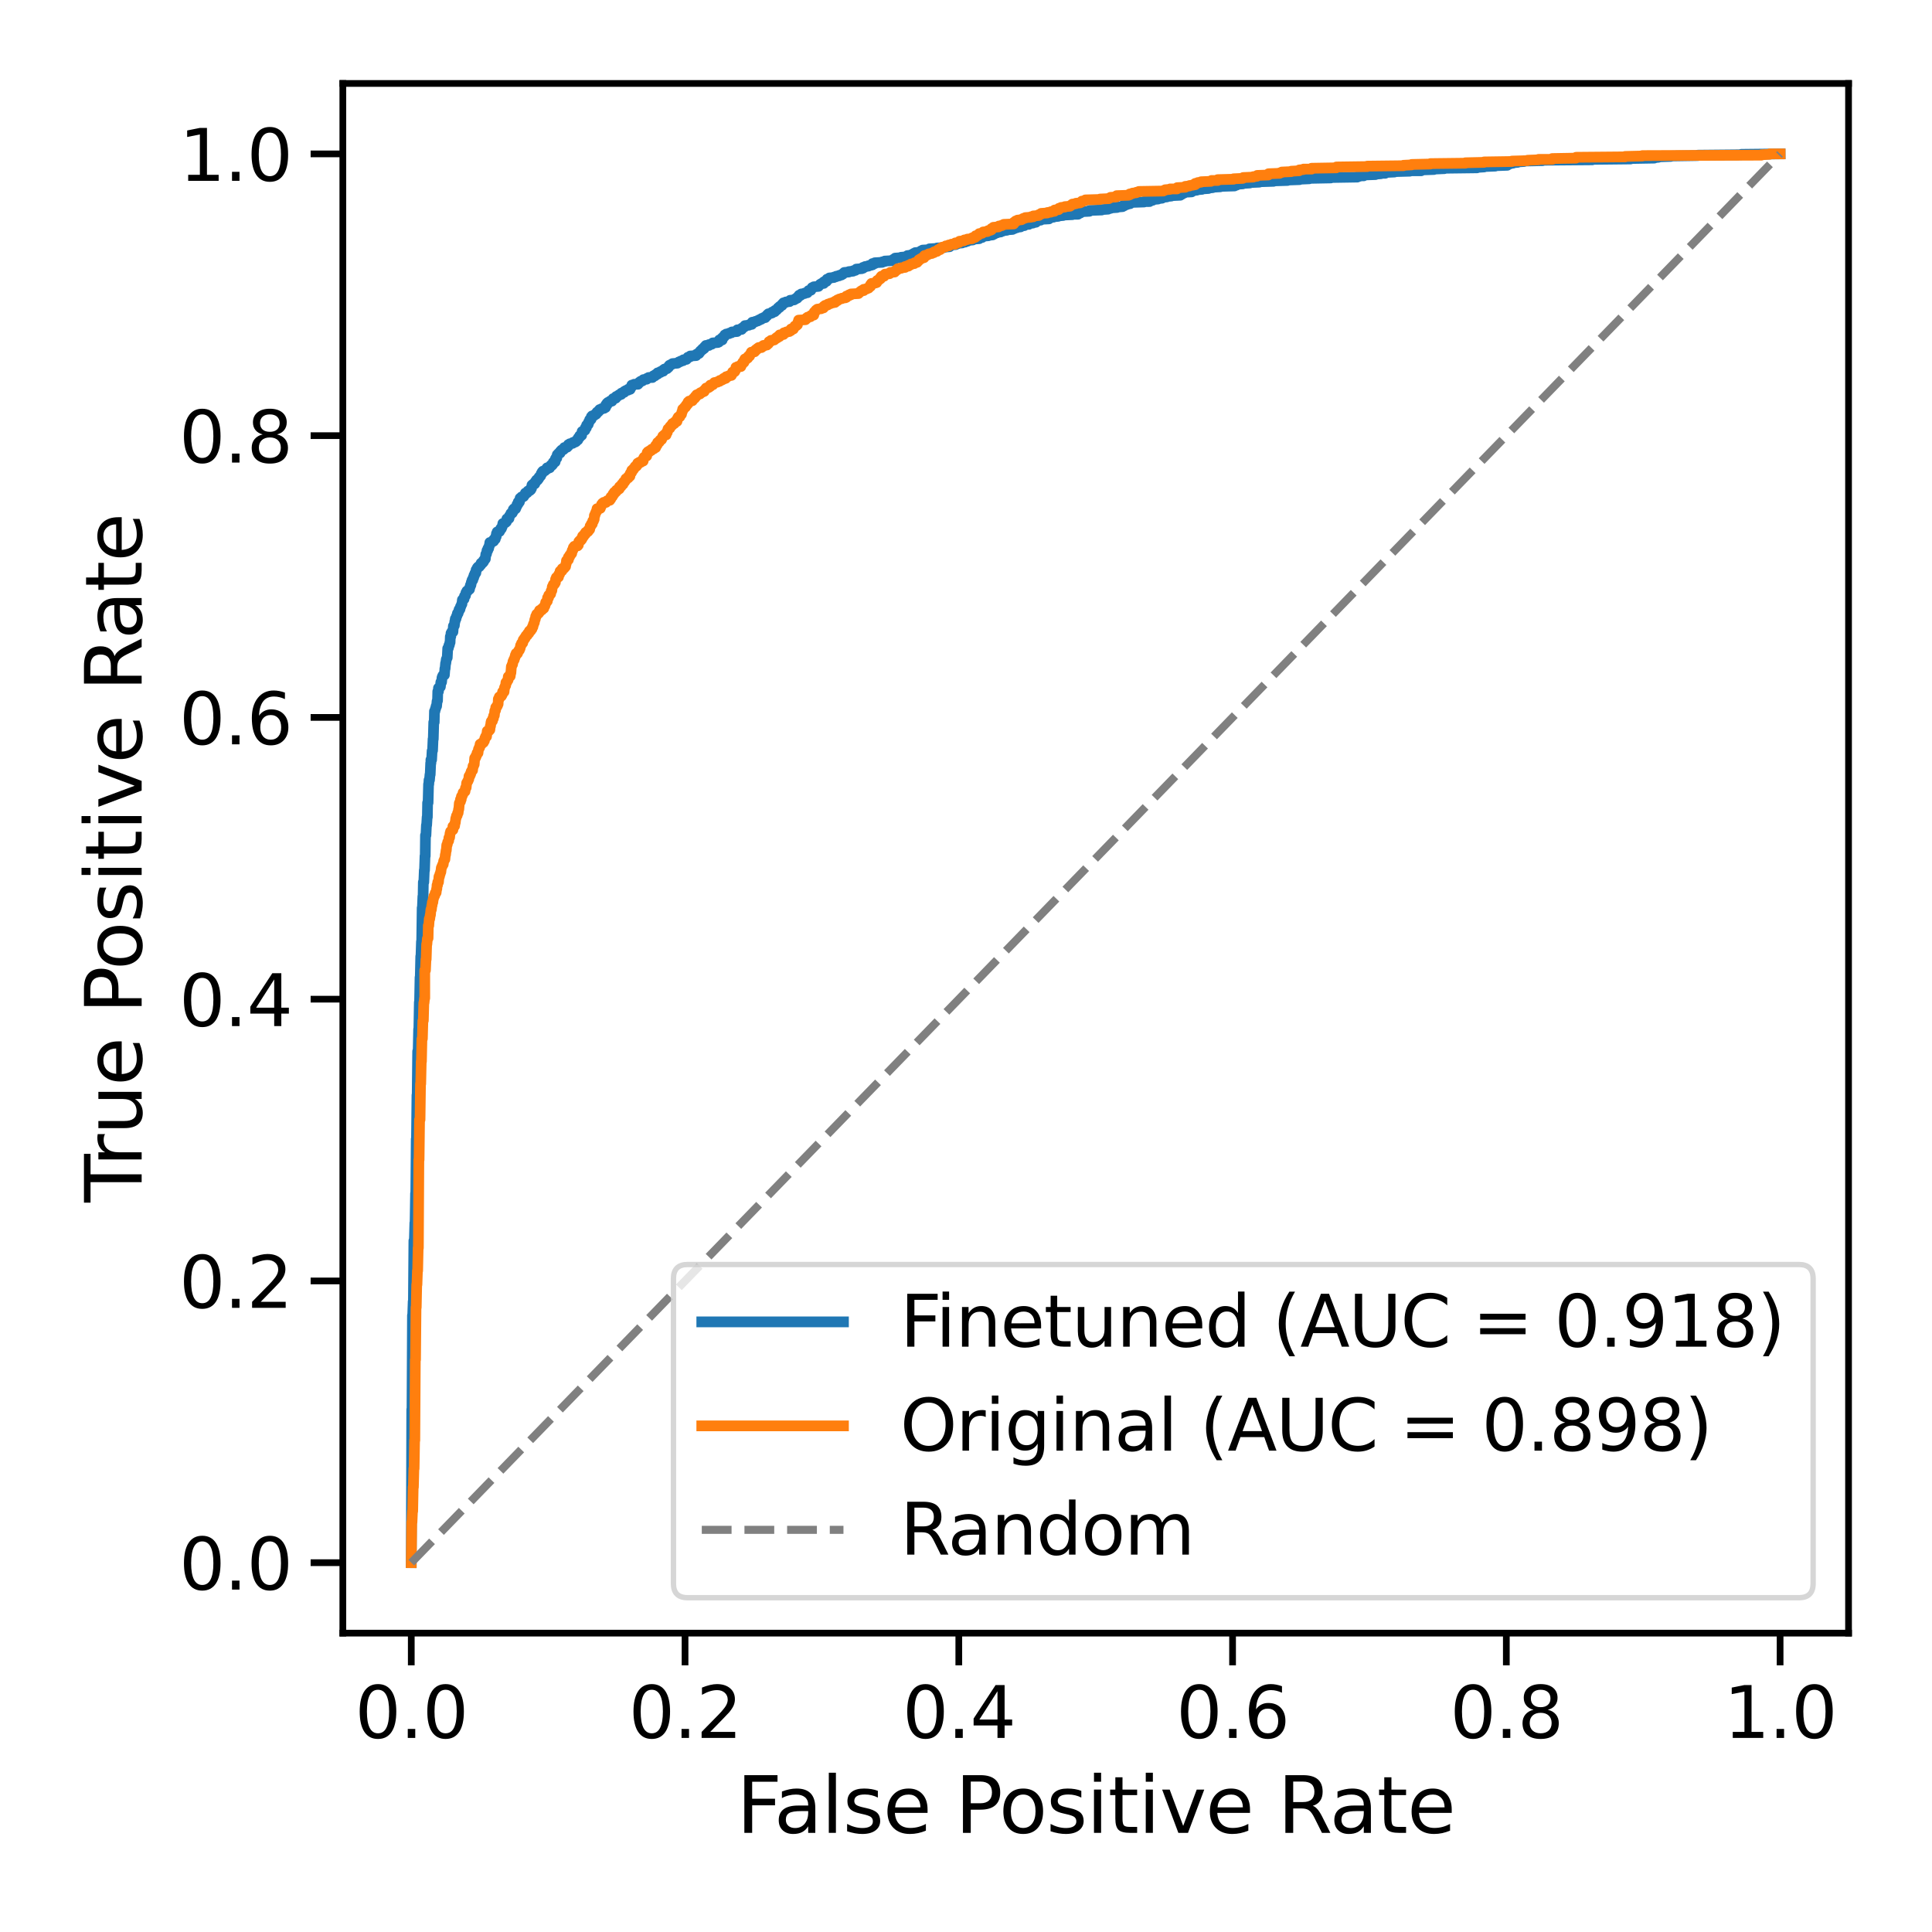 <?xml version="1.0" encoding="utf-8" standalone="no"?>
<!DOCTYPE svg PUBLIC "-//W3C//DTD SVG 1.1//EN"
  "http://www.w3.org/Graphics/SVG/1.1/DTD/svg11.dtd">
<svg xmlns:xlink="http://www.w3.org/1999/xlink" width="360pt" height="360pt" viewBox="0 0 360 360" xmlns="http://www.w3.org/2000/svg" version="1.1">
 <defs>
  <style type="text/css">*{stroke-linejoin: round; stroke-linecap: butt}</style>
 </defs>
 <g id="figure_1">
  <g id="patch_1">
   <path d="M 0 360 
L 360 360 
L 360 0 
L 0 0 
z
" style="fill: #ffffff"/>
  </g>
  <g id="axes_1">
   <g id="patch_2">
    <path d="M 63.882 304.308 
L 344.448 304.308 
L 344.448 15.552 
L 63.882 15.552 
z
" style="fill: #ffffff"/>
   </g>
   <g id="matplotlib.axis_1">
    <g id="xtick_1">
     <g id="line2d_1">
      <defs>
       <path id="md3bff64fdd" d="M 0 0 
L 0 6 
" style="stroke: #000000; stroke-width: 1.25"/>
      </defs>
      <g>
       <use xlink:href="#md3bff64fdd" x="76.635" y="304.308" style="stroke: #000000; stroke-width: 1.25"/>
      </g>
     </g>
     <g id="text_1">
      <!-- 0.0 -->
      <g transform="translate(66.139 323.838) scale(0.132 -0.132)">
       <defs>
        <path id="DejaVuSans-30" d="M 2034 4250 
Q 1547 4250 1301 3770 
Q 1056 3291 1056 2328 
Q 1056 1369 1301 889 
Q 1547 409 2034 409 
Q 2525 409 2770 889 
Q 3016 1369 3016 2328 
Q 3016 3291 2770 3770 
Q 2525 4250 2034 4250 
z
M 2034 4750 
Q 2819 4750 3233 4129 
Q 3647 3509 3647 2328 
Q 3647 1150 3233 529 
Q 2819 -91 2034 -91 
Q 1250 -91 836 529 
Q 422 1150 422 2328 
Q 422 3509 836 4129 
Q 1250 4750 2034 4750 
z
" transform="scale(0.016)"/>
        <path id="DejaVuSans-2e" d="M 684 794 
L 1344 794 
L 1344 0 
L 684 0 
L 684 794 
z
" transform="scale(0.016)"/>
       </defs>
       <use xlink:href="#DejaVuSans-30"/>
       <use xlink:href="#DejaVuSans-2e" x="63.623"/>
       <use xlink:href="#DejaVuSans-30" x="95.41"/>
      </g>
     </g>
    </g>
    <g id="xtick_2">
     <g id="line2d_2">
      <g>
       <use xlink:href="#md3bff64fdd" x="127.647" y="304.308" style="stroke: #000000; stroke-width: 1.25"/>
      </g>
     </g>
     <g id="text_2">
      <!-- 0.2 -->
      <g transform="translate(117.151 323.838) scale(0.132 -0.132)">
       <defs>
        <path id="DejaVuSans-32" d="M 1228 531 
L 3431 531 
L 3431 0 
L 469 0 
L 469 531 
Q 828 903 1448 1529 
Q 2069 2156 2228 2338 
Q 2531 2678 2651 2914 
Q 2772 3150 2772 3378 
Q 2772 3750 2511 3984 
Q 2250 4219 1831 4219 
Q 1534 4219 1204 4116 
Q 875 4013 500 3803 
L 500 4441 
Q 881 4594 1212 4672 
Q 1544 4750 1819 4750 
Q 2544 4750 2975 4387 
Q 3406 4025 3406 3419 
Q 3406 3131 3298 2873 
Q 3191 2616 2906 2266 
Q 2828 2175 2409 1742 
Q 1991 1309 1228 531 
z
" transform="scale(0.016)"/>
       </defs>
       <use xlink:href="#DejaVuSans-30"/>
       <use xlink:href="#DejaVuSans-2e" x="63.623"/>
       <use xlink:href="#DejaVuSans-32" x="95.41"/>
      </g>
     </g>
    </g>
    <g id="xtick_3">
     <g id="line2d_3">
      <g>
       <use xlink:href="#md3bff64fdd" x="178.659" y="304.308" style="stroke: #000000; stroke-width: 1.25"/>
      </g>
     </g>
     <g id="text_3">
      <!-- 0.4 -->
      <g transform="translate(168.163 323.838) scale(0.132 -0.132)">
       <defs>
        <path id="DejaVuSans-34" d="M 2419 4116 
L 825 1625 
L 2419 1625 
L 2419 4116 
z
M 2253 4666 
L 3047 4666 
L 3047 1625 
L 3713 1625 
L 3713 1100 
L 3047 1100 
L 3047 0 
L 2419 0 
L 2419 1100 
L 313 1100 
L 313 1709 
L 2253 4666 
z
" transform="scale(0.016)"/>
       </defs>
       <use xlink:href="#DejaVuSans-30"/>
       <use xlink:href="#DejaVuSans-2e" x="63.623"/>
       <use xlink:href="#DejaVuSans-34" x="95.41"/>
      </g>
     </g>
    </g>
    <g id="xtick_4">
     <g id="line2d_4">
      <g>
       <use xlink:href="#md3bff64fdd" x="229.671" y="304.308" style="stroke: #000000; stroke-width: 1.25"/>
      </g>
     </g>
     <g id="text_4">
      <!-- 0.6 -->
      <g transform="translate(219.175 323.838) scale(0.132 -0.132)">
       <defs>
        <path id="DejaVuSans-36" d="M 2113 2584 
Q 1688 2584 1439 2293 
Q 1191 2003 1191 1497 
Q 1191 994 1439 701 
Q 1688 409 2113 409 
Q 2538 409 2786 701 
Q 3034 994 3034 1497 
Q 3034 2003 2786 2293 
Q 2538 2584 2113 2584 
z
M 3366 4563 
L 3366 3988 
Q 3128 4100 2886 4159 
Q 2644 4219 2406 4219 
Q 1781 4219 1451 3797 
Q 1122 3375 1075 2522 
Q 1259 2794 1537 2939 
Q 1816 3084 2150 3084 
Q 2853 3084 3261 2657 
Q 3669 2231 3669 1497 
Q 3669 778 3244 343 
Q 2819 -91 2113 -91 
Q 1303 -91 875 529 
Q 447 1150 447 2328 
Q 447 3434 972 4092 
Q 1497 4750 2381 4750 
Q 2619 4750 2861 4703 
Q 3103 4656 3366 4563 
z
" transform="scale(0.016)"/>
       </defs>
       <use xlink:href="#DejaVuSans-30"/>
       <use xlink:href="#DejaVuSans-2e" x="63.623"/>
       <use xlink:href="#DejaVuSans-36" x="95.41"/>
      </g>
     </g>
    </g>
    <g id="xtick_5">
     <g id="line2d_5">
      <g>
       <use xlink:href="#md3bff64fdd" x="280.683" y="304.308" style="stroke: #000000; stroke-width: 1.25"/>
      </g>
     </g>
     <g id="text_5">
      <!-- 0.8 -->
      <g transform="translate(270.187 323.838) scale(0.132 -0.132)">
       <defs>
        <path id="DejaVuSans-38" d="M 2034 2216 
Q 1584 2216 1326 1975 
Q 1069 1734 1069 1313 
Q 1069 891 1326 650 
Q 1584 409 2034 409 
Q 2484 409 2743 651 
Q 3003 894 3003 1313 
Q 3003 1734 2745 1975 
Q 2488 2216 2034 2216 
z
M 1403 2484 
Q 997 2584 770 2862 
Q 544 3141 544 3541 
Q 544 4100 942 4425 
Q 1341 4750 2034 4750 
Q 2731 4750 3128 4425 
Q 3525 4100 3525 3541 
Q 3525 3141 3298 2862 
Q 3072 2584 2669 2484 
Q 3125 2378 3379 2068 
Q 3634 1759 3634 1313 
Q 3634 634 3220 271 
Q 2806 -91 2034 -91 
Q 1263 -91 848 271 
Q 434 634 434 1313 
Q 434 1759 690 2068 
Q 947 2378 1403 2484 
z
M 1172 3481 
Q 1172 3119 1398 2916 
Q 1625 2713 2034 2713 
Q 2441 2713 2670 2916 
Q 2900 3119 2900 3481 
Q 2900 3844 2670 4047 
Q 2441 4250 2034 4250 
Q 1625 4250 1398 4047 
Q 1172 3844 1172 3481 
z
" transform="scale(0.016)"/>
       </defs>
       <use xlink:href="#DejaVuSans-30"/>
       <use xlink:href="#DejaVuSans-2e" x="63.623"/>
       <use xlink:href="#DejaVuSans-38" x="95.41"/>
      </g>
     </g>
    </g>
    <g id="xtick_6">
     <g id="line2d_6">
      <g>
       <use xlink:href="#md3bff64fdd" x="331.695" y="304.308" style="stroke: #000000; stroke-width: 1.25"/>
      </g>
     </g>
     <g id="text_6">
      <!-- 1.0 -->
      <g transform="translate(321.199 323.838) scale(0.132 -0.132)">
       <defs>
        <path id="DejaVuSans-31" d="M 794 531 
L 1825 531 
L 1825 4091 
L 703 3866 
L 703 4441 
L 1819 4666 
L 2450 4666 
L 2450 531 
L 3481 531 
L 3481 0 
L 794 0 
L 794 531 
z
" transform="scale(0.016)"/>
       </defs>
       <use xlink:href="#DejaVuSans-31"/>
       <use xlink:href="#DejaVuSans-2e" x="63.623"/>
       <use xlink:href="#DejaVuSans-30" x="95.41"/>
      </g>
     </g>
    </g>
    <g id="text_7">
     <!-- False Positive Rate -->
     <g transform="translate(137.253 341.525) scale(0.144 -0.144)">
      <defs>
       <path id="DejaVuSans-46" d="M 628 4666 
L 3309 4666 
L 3309 4134 
L 1259 4134 
L 1259 2759 
L 3109 2759 
L 3109 2228 
L 1259 2228 
L 1259 0 
L 628 0 
L 628 4666 
z
" transform="scale(0.016)"/>
       <path id="DejaVuSans-61" d="M 2194 1759 
Q 1497 1759 1228 1600 
Q 959 1441 959 1056 
Q 959 750 1161 570 
Q 1363 391 1709 391 
Q 2188 391 2477 730 
Q 2766 1069 2766 1631 
L 2766 1759 
L 2194 1759 
z
M 3341 1997 
L 3341 0 
L 2766 0 
L 2766 531 
Q 2569 213 2275 61 
Q 1981 -91 1556 -91 
Q 1019 -91 701 211 
Q 384 513 384 1019 
Q 384 1609 779 1909 
Q 1175 2209 1959 2209 
L 2766 2209 
L 2766 2266 
Q 2766 2663 2505 2880 
Q 2244 3097 1772 3097 
Q 1472 3097 1187 3025 
Q 903 2953 641 2809 
L 641 3341 
Q 956 3463 1253 3523 
Q 1550 3584 1831 3584 
Q 2591 3584 2966 3190 
Q 3341 2797 3341 1997 
z
" transform="scale(0.016)"/>
       <path id="DejaVuSans-6c" d="M 603 4863 
L 1178 4863 
L 1178 0 
L 603 0 
L 603 4863 
z
" transform="scale(0.016)"/>
       <path id="DejaVuSans-73" d="M 2834 3397 
L 2834 2853 
Q 2591 2978 2328 3040 
Q 2066 3103 1784 3103 
Q 1356 3103 1142 2972 
Q 928 2841 928 2578 
Q 928 2378 1081 2264 
Q 1234 2150 1697 2047 
L 1894 2003 
Q 2506 1872 2764 1633 
Q 3022 1394 3022 966 
Q 3022 478 2636 193 
Q 2250 -91 1575 -91 
Q 1294 -91 989 -36 
Q 684 19 347 128 
L 347 722 
Q 666 556 975 473 
Q 1284 391 1588 391 
Q 1994 391 2212 530 
Q 2431 669 2431 922 
Q 2431 1156 2273 1281 
Q 2116 1406 1581 1522 
L 1381 1569 
Q 847 1681 609 1914 
Q 372 2147 372 2553 
Q 372 3047 722 3315 
Q 1072 3584 1716 3584 
Q 2034 3584 2315 3537 
Q 2597 3491 2834 3397 
z
" transform="scale(0.016)"/>
       <path id="DejaVuSans-65" d="M 3597 1894 
L 3597 1613 
L 953 1613 
Q 991 1019 1311 708 
Q 1631 397 2203 397 
Q 2534 397 2845 478 
Q 3156 559 3463 722 
L 3463 178 
Q 3153 47 2828 -22 
Q 2503 -91 2169 -91 
Q 1331 -91 842 396 
Q 353 884 353 1716 
Q 353 2575 817 3079 
Q 1281 3584 2069 3584 
Q 2775 3584 3186 3129 
Q 3597 2675 3597 1894 
z
M 3022 2063 
Q 3016 2534 2758 2815 
Q 2500 3097 2075 3097 
Q 1594 3097 1305 2825 
Q 1016 2553 972 2059 
L 3022 2063 
z
" transform="scale(0.016)"/>
       <path id="DejaVuSans-20" transform="scale(0.016)"/>
       <path id="DejaVuSans-50" d="M 1259 4147 
L 1259 2394 
L 2053 2394 
Q 2494 2394 2734 2622 
Q 2975 2850 2975 3272 
Q 2975 3691 2734 3919 
Q 2494 4147 2053 4147 
L 1259 4147 
z
M 628 4666 
L 2053 4666 
Q 2838 4666 3239 4311 
Q 3641 3956 3641 3272 
Q 3641 2581 3239 2228 
Q 2838 1875 2053 1875 
L 1259 1875 
L 1259 0 
L 628 0 
L 628 4666 
z
" transform="scale(0.016)"/>
       <path id="DejaVuSans-6f" d="M 1959 3097 
Q 1497 3097 1228 2736 
Q 959 2375 959 1747 
Q 959 1119 1226 758 
Q 1494 397 1959 397 
Q 2419 397 2687 759 
Q 2956 1122 2956 1747 
Q 2956 2369 2687 2733 
Q 2419 3097 1959 3097 
z
M 1959 3584 
Q 2709 3584 3137 3096 
Q 3566 2609 3566 1747 
Q 3566 888 3137 398 
Q 2709 -91 1959 -91 
Q 1206 -91 779 398 
Q 353 888 353 1747 
Q 353 2609 779 3096 
Q 1206 3584 1959 3584 
z
" transform="scale(0.016)"/>
       <path id="DejaVuSans-69" d="M 603 3500 
L 1178 3500 
L 1178 0 
L 603 0 
L 603 3500 
z
M 603 4863 
L 1178 4863 
L 1178 4134 
L 603 4134 
L 603 4863 
z
" transform="scale(0.016)"/>
       <path id="DejaVuSans-74" d="M 1172 4494 
L 1172 3500 
L 2356 3500 
L 2356 3053 
L 1172 3053 
L 1172 1153 
Q 1172 725 1289 603 
Q 1406 481 1766 481 
L 2356 481 
L 2356 0 
L 1766 0 
Q 1100 0 847 248 
Q 594 497 594 1153 
L 594 3053 
L 172 3053 
L 172 3500 
L 594 3500 
L 594 4494 
L 1172 4494 
z
" transform="scale(0.016)"/>
       <path id="DejaVuSans-76" d="M 191 3500 
L 800 3500 
L 1894 563 
L 2988 3500 
L 3597 3500 
L 2284 0 
L 1503 0 
L 191 3500 
z
" transform="scale(0.016)"/>
       <path id="DejaVuSans-52" d="M 2841 2188 
Q 3044 2119 3236 1894 
Q 3428 1669 3622 1275 
L 4263 0 
L 3584 0 
L 2988 1197 
Q 2756 1666 2539 1819 
Q 2322 1972 1947 1972 
L 1259 1972 
L 1259 0 
L 628 0 
L 628 4666 
L 2053 4666 
Q 2853 4666 3247 4331 
Q 3641 3997 3641 3322 
Q 3641 2881 3436 2590 
Q 3231 2300 2841 2188 
z
M 1259 4147 
L 1259 2491 
L 2053 2491 
Q 2509 2491 2742 2702 
Q 2975 2913 2975 3322 
Q 2975 3731 2742 3939 
Q 2509 4147 2053 4147 
L 1259 4147 
z
" transform="scale(0.016)"/>
      </defs>
      <use xlink:href="#DejaVuSans-46"/>
      <use xlink:href="#DejaVuSans-61" x="48.395"/>
      <use xlink:href="#DejaVuSans-6c" x="109.674"/>
      <use xlink:href="#DejaVuSans-73" x="137.457"/>
      <use xlink:href="#DejaVuSans-65" x="189.557"/>
      <use xlink:href="#DejaVuSans-20" x="251.08"/>
      <use xlink:href="#DejaVuSans-50" x="282.867"/>
      <use xlink:href="#DejaVuSans-6f" x="339.545"/>
      <use xlink:href="#DejaVuSans-73" x="400.727"/>
      <use xlink:href="#DejaVuSans-69" x="452.826"/>
      <use xlink:href="#DejaVuSans-74" x="480.609"/>
      <use xlink:href="#DejaVuSans-69" x="519.818"/>
      <use xlink:href="#DejaVuSans-76" x="547.602"/>
      <use xlink:href="#DejaVuSans-65" x="606.781"/>
      <use xlink:href="#DejaVuSans-20" x="668.305"/>
      <use xlink:href="#DejaVuSans-52" x="700.092"/>
      <use xlink:href="#DejaVuSans-61" x="767.324"/>
      <use xlink:href="#DejaVuSans-74" x="828.604"/>
      <use xlink:href="#DejaVuSans-65" x="867.812"/>
     </g>
    </g>
   </g>
   <g id="matplotlib.axis_2">
    <g id="ytick_1">
     <g id="line2d_7">
      <defs>
       <path id="md98956993f" d="M 0 0 
L -6 0 
" style="stroke: #000000; stroke-width: 1.25"/>
      </defs>
      <g>
       <use xlink:href="#md98956993f" x="63.882" y="291.183" style="stroke: #000000; stroke-width: 1.25"/>
      </g>
     </g>
     <g id="text_8">
      <!-- 0.0 -->
      <g transform="translate(33.39 296.198) scale(0.132 -0.132)">
       <use xlink:href="#DejaVuSans-30"/>
       <use xlink:href="#DejaVuSans-2e" x="63.623"/>
       <use xlink:href="#DejaVuSans-30" x="95.41"/>
      </g>
     </g>
    </g>
    <g id="ytick_2">
     <g id="line2d_8">
      <g>
       <use xlink:href="#md98956993f" x="63.882" y="238.682" style="stroke: #000000; stroke-width: 1.25"/>
      </g>
     </g>
     <g id="text_9">
      <!-- 0.2 -->
      <g transform="translate(33.39 243.697) scale(0.132 -0.132)">
       <use xlink:href="#DejaVuSans-30"/>
       <use xlink:href="#DejaVuSans-2e" x="63.623"/>
       <use xlink:href="#DejaVuSans-32" x="95.41"/>
      </g>
     </g>
    </g>
    <g id="ytick_3">
     <g id="line2d_9">
      <g>
       <use xlink:href="#md98956993f" x="63.882" y="186.181" style="stroke: #000000; stroke-width: 1.25"/>
      </g>
     </g>
     <g id="text_10">
      <!-- 0.4 -->
      <g transform="translate(33.39 191.196) scale(0.132 -0.132)">
       <use xlink:href="#DejaVuSans-30"/>
       <use xlink:href="#DejaVuSans-2e" x="63.623"/>
       <use xlink:href="#DejaVuSans-34" x="95.41"/>
      </g>
     </g>
    </g>
    <g id="ytick_4">
     <g id="line2d_10">
      <g>
       <use xlink:href="#md98956993f" x="63.882" y="133.679" style="stroke: #000000; stroke-width: 1.25"/>
      </g>
     </g>
     <g id="text_11">
      <!-- 0.6 -->
      <g transform="translate(33.39 138.694) scale(0.132 -0.132)">
       <use xlink:href="#DejaVuSans-30"/>
       <use xlink:href="#DejaVuSans-2e" x="63.623"/>
       <use xlink:href="#DejaVuSans-36" x="95.41"/>
      </g>
     </g>
    </g>
    <g id="ytick_5">
     <g id="line2d_11">
      <g>
       <use xlink:href="#md98956993f" x="63.882" y="81.178" style="stroke: #000000; stroke-width: 1.25"/>
      </g>
     </g>
     <g id="text_12">
      <!-- 0.8 -->
      <g transform="translate(33.39 86.193) scale(0.132 -0.132)">
       <use xlink:href="#DejaVuSans-30"/>
       <use xlink:href="#DejaVuSans-2e" x="63.623"/>
       <use xlink:href="#DejaVuSans-38" x="95.41"/>
      </g>
     </g>
    </g>
    <g id="ytick_6">
     <g id="line2d_12">
      <g>
       <use xlink:href="#md98956993f" x="63.882" y="28.677" style="stroke: #000000; stroke-width: 1.25"/>
      </g>
     </g>
     <g id="text_13">
      <!-- 1.0 -->
      <g transform="translate(33.39 33.692) scale(0.132 -0.132)">
       <use xlink:href="#DejaVuSans-31"/>
       <use xlink:href="#DejaVuSans-2e" x="63.623"/>
       <use xlink:href="#DejaVuSans-30" x="95.41"/>
      </g>
     </g>
    </g>
    <g id="text_14">
     <!-- True Positive Rate -->
     <g transform="translate(26.395 224.053) rotate(-90) scale(0.144 -0.144)">
      <defs>
       <path id="DejaVuSans-54" d="M -19 4666 
L 3928 4666 
L 3928 4134 
L 2272 4134 
L 2272 0 
L 1638 0 
L 1638 4134 
L -19 4134 
L -19 4666 
z
" transform="scale(0.016)"/>
       <path id="DejaVuSans-72" d="M 2631 2963 
Q 2534 3019 2420 3045 
Q 2306 3072 2169 3072 
Q 1681 3072 1420 2755 
Q 1159 2438 1159 1844 
L 1159 0 
L 581 0 
L 581 3500 
L 1159 3500 
L 1159 2956 
Q 1341 3275 1631 3429 
Q 1922 3584 2338 3584 
Q 2397 3584 2469 3576 
Q 2541 3569 2628 3553 
L 2631 2963 
z
" transform="scale(0.016)"/>
       <path id="DejaVuSans-75" d="M 544 1381 
L 544 3500 
L 1119 3500 
L 1119 1403 
Q 1119 906 1312 657 
Q 1506 409 1894 409 
Q 2359 409 2629 706 
Q 2900 1003 2900 1516 
L 2900 3500 
L 3475 3500 
L 3475 0 
L 2900 0 
L 2900 538 
Q 2691 219 2414 64 
Q 2138 -91 1772 -91 
Q 1169 -91 856 284 
Q 544 659 544 1381 
z
M 1991 3584 
L 1991 3584 
z
" transform="scale(0.016)"/>
      </defs>
      <use xlink:href="#DejaVuSans-54"/>
      <use xlink:href="#DejaVuSans-72" x="46.334"/>
      <use xlink:href="#DejaVuSans-75" x="87.447"/>
      <use xlink:href="#DejaVuSans-65" x="150.826"/>
      <use xlink:href="#DejaVuSans-20" x="212.35"/>
      <use xlink:href="#DejaVuSans-50" x="244.137"/>
      <use xlink:href="#DejaVuSans-6f" x="300.814"/>
      <use xlink:href="#DejaVuSans-73" x="361.996"/>
      <use xlink:href="#DejaVuSans-69" x="414.096"/>
      <use xlink:href="#DejaVuSans-74" x="441.879"/>
      <use xlink:href="#DejaVuSans-69" x="481.088"/>
      <use xlink:href="#DejaVuSans-76" x="508.871"/>
      <use xlink:href="#DejaVuSans-65" x="568.051"/>
      <use xlink:href="#DejaVuSans-20" x="629.574"/>
      <use xlink:href="#DejaVuSans-52" x="661.361"/>
      <use xlink:href="#DejaVuSans-61" x="728.594"/>
      <use xlink:href="#DejaVuSans-74" x="789.873"/>
      <use xlink:href="#DejaVuSans-65" x="829.082"/>
     </g>
    </g>
   </g>
   <g id="line2d_13">
    <path d="M 76.635 291.183 
L 76.723 262.644 
L 76.767 262.644 
L 76.855 245.113 
L 76.9 245.113 
L 76.988 242.518 
L 77.032 242.518 
L 77.12 231.197 
L 77.208 231.119 
L 77.296 227.895 
L 77.34 227.895 
L 77.429 222.392 
L 77.473 222.392 
L 77.561 212.25 
L 77.605 212.25 
L 77.693 204.074 
L 77.737 204.074 
L 77.825 195.898 
L 77.914 195.898 
L 78.002 191.81 
L 78.046 191.81 
L 78.134 186.778 
L 78.178 186.778 
L 78.266 182.14 
L 78.31 182.14 
L 78.399 178.209 
L 78.443 178.209 
L 78.531 175.457 
L 78.575 175.457 
L 78.663 169.168 
L 78.707 169.168 
L 78.795 167.045 
L 78.839 167.045 
L 78.884 164.372 
L 78.972 164.372 
L 79.06 162.171 
L 79.104 162.171 
L 79.192 159.498 
L 79.236 159.498 
L 79.28 155.645 
L 79.369 155.645 
L 79.457 153.758 
L 79.501 153.758 
L 79.589 152.265 
L 79.633 152.265 
L 79.677 149.592 
L 79.765 149.592 
L 79.854 146.133 
L 79.898 146.133 
L 79.942 145.346 
L 80.03 145.346 
L 80.118 144.324 
L 80.162 144.324 
L 80.25 142.202 
L 80.294 142.202 
L 80.294 141.573 
L 80.427 141.573 
L 80.515 139.922 
L 80.603 139.843 
L 80.691 137.72 
L 80.735 137.72 
L 80.824 134.576 
L 80.912 134.576 
L 80.956 132.532 
L 81.044 132.532 
L 81.132 132.06 
L 81.176 132.06 
L 81.264 131.588 
L 81.353 131.588 
L 81.441 130.645 
L 81.529 130.566 
L 81.573 128.837 
L 81.705 128.837 
L 81.705 128.208 
L 81.926 128.129 
L 81.97 127.972 
L 82.058 127.972 
L 82.146 127.107 
L 82.279 127.107 
L 82.367 126.242 
L 82.411 126.242 
L 82.455 126.006 
L 82.543 126.006 
L 82.543 125.849 
L 82.808 125.77 
L 82.896 124.591 
L 82.94 124.591 
L 83.028 123.569 
L 83.072 123.569 
L 83.16 122.862 
L 83.204 122.862 
L 83.293 122.547 
L 83.337 122.547 
L 83.425 120.818 
L 83.557 120.739 
L 83.645 120.267 
L 83.733 120.189 
L 83.822 119.717 
L 83.866 119.717 
L 83.91 118.616 
L 83.998 118.616 
L 84.042 117.987 
L 84.13 117.987 
L 84.174 117.751 
L 84.395 117.751 
L 84.483 116.651 
L 84.659 116.572 
L 84.748 115.786 
L 84.792 115.786 
L 84.836 115.314 
L 84.968 115.314 
L 85.056 114.843 
L 85.144 114.764 
L 85.233 114.292 
L 85.365 114.292 
L 85.453 113.899 
L 85.541 113.821 
L 85.541 113.585 
L 85.718 113.506 
L 85.806 113.034 
L 85.894 112.956 
L 85.982 112.641 
L 86.07 112.563 
L 86.158 111.776 
L 86.291 111.698 
L 86.291 111.619 
L 86.467 111.619 
L 86.555 111.069 
L 86.732 110.99 
L 86.82 110.44 
L 86.952 110.361 
L 86.996 110.126 
L 87.217 110.047 
L 87.261 109.89 
L 87.481 109.811 
L 87.569 109.339 
L 87.613 109.339 
L 87.657 109.025 
L 87.746 109.025 
L 87.834 108.475 
L 87.878 108.475 
L 87.966 108.081 
L 88.098 108.081 
L 88.187 107.61 
L 88.275 107.61 
L 88.319 107.217 
L 88.451 107.138 
L 88.495 106.824 
L 88.672 106.745 
L 88.716 106.195 
L 88.848 106.116 
L 88.936 105.802 
L 89.068 105.723 
L 89.068 105.644 
L 89.333 105.566 
L 89.421 105.33 
L 89.597 105.251 
L 89.642 104.937 
L 89.95 104.858 
L 89.994 104.701 
L 90.082 104.701 
L 90.082 104.465 
L 90.215 104.465 
L 90.303 104.151 
L 90.435 104.151 
L 90.523 103.286 
L 90.656 103.207 
L 90.744 102.578 
L 90.876 102.578 
L 90.92 102.185 
L 91.052 102.185 
L 91.141 101.713 
L 91.185 101.713 
L 91.273 101.084 
L 91.714 101.006 
L 91.714 100.927 
L 91.978 100.849 
L 92.022 100.534 
L 92.287 100.455 
L 92.375 99.984 
L 92.463 99.984 
L 92.507 99.433 
L 92.64 99.355 
L 92.64 99.119 
L 93.081 99.04 
L 93.169 98.805 
L 93.257 98.726 
L 93.301 98.49 
L 93.433 98.49 
L 93.521 98.176 
L 93.566 98.176 
L 93.654 97.782 
L 93.698 97.782 
L 93.698 97.547 
L 94.006 97.468 
L 94.006 97.389 
L 94.183 97.389 
L 94.183 97.232 
L 94.359 97.232 
L 94.447 96.682 
L 94.844 96.603 
L 94.932 96.132 
L 95.02 96.053 
L 95.109 95.896 
L 95.197 95.817 
L 95.197 95.66 
L 95.461 95.581 
L 95.55 95.345 
L 95.638 95.267 
L 95.638 94.952 
L 95.77 94.952 
L 95.77 94.795 
L 96.079 94.795 
L 96.167 94.481 
L 96.255 94.402 
L 96.343 94.009 
L 96.52 93.93 
L 96.564 93.537 
L 96.784 93.537 
L 96.872 93.144 
L 96.916 93.144 
L 96.916 92.83 
L 97.181 92.751 
L 97.181 92.594 
L 97.578 92.515 
L 97.666 92.279 
L 97.798 92.201 
L 97.886 91.886 
L 98.239 91.808 
L 98.283 91.65 
L 98.371 91.65 
L 98.371 91.493 
L 98.724 91.414 
L 98.812 91.257 
L 98.9 91.257 
L 98.9 91.179 
L 98.9 91.021 
L 99.033 91.021 
L 99.121 90.392 
L 99.297 90.314 
L 99.297 90.235 
L 99.65 90.157 
L 99.738 89.763 
L 99.87 89.763 
L 99.959 89.449 
L 100.179 89.449 
L 100.223 89.213 
L 100.355 89.213 
L 100.444 88.899 
L 100.62 88.82 
L 100.708 88.663 
L 100.752 88.663 
L 100.84 88.27 
L 101.017 88.191 
L 101.017 87.955 
L 101.149 87.955 
L 101.149 87.798 
L 101.546 87.719 
L 101.634 87.562 
L 101.766 87.484 
L 101.766 87.405 
L 101.943 87.405 
L 101.943 87.169 
L 102.428 87.169 
L 102.516 86.855 
L 102.648 86.776 
L 102.648 86.697 
L 102.868 86.697 
L 102.868 86.54 
L 103.001 86.54 
L 103.089 86.147 
L 103.442 86.068 
L 103.486 85.518 
L 103.574 85.518 
L 103.574 85.361 
L 103.75 85.361 
L 103.838 84.732 
L 103.971 84.732 
L 104.059 84.496 
L 104.368 84.417 
L 104.412 84.103 
L 104.544 84.024 
L 104.632 83.867 
L 104.985 83.788 
L 104.985 83.71 
L 105.161 83.631 
L 105.161 83.395 
L 105.69 83.317 
L 105.778 83.16 
L 105.911 83.081 
L 105.911 82.845 
L 106.175 82.766 
L 106.175 82.688 
L 106.263 82.688 
L 106.704 82.609 
L 106.748 82.452 
L 107.189 82.373 
L 107.189 82.295 
L 107.322 82.295 
L 107.41 82.059 
L 107.674 81.98 
L 107.762 81.587 
L 107.983 81.509 
L 108.027 81.194 
L 108.38 81.115 
L 108.468 80.408 
L 108.732 80.329 
L 108.732 80.251 
L 108.997 80.172 
L 109.085 79.7 
L 109.262 79.7 
L 109.306 79.229 
L 109.482 79.15 
L 109.482 79.071 
L 109.614 79.071 
L 109.658 78.678 
L 109.791 78.6 
L 109.879 78.207 
L 110.143 78.128 
L 110.187 77.656 
L 110.32 77.656 
L 110.32 77.499 
L 110.408 77.499 
L 110.716 77.42 
L 110.805 77.263 
L 111.069 77.185 
L 111.069 77.027 
L 111.201 77.027 
L 111.246 76.791 
L 111.51 76.713 
L 111.598 76.477 
L 111.731 76.477 
L 111.731 76.32 
L 112.083 76.241 
L 112.083 76.163 
L 112.568 76.084 
L 112.568 76.005 
L 112.833 75.927 
L 112.877 75.455 
L 112.921 75.455 
L 113.097 75.455 
L 113.097 75.141 
L 113.274 75.141 
L 113.274 74.983 
L 113.626 74.905 
L 113.671 74.747 
L 114.023 74.747 
L 114.111 74.512 
L 114.2 74.433 
L 114.244 74.276 
L 114.729 74.197 
L 114.817 73.883 
L 115.125 73.804 
L 115.125 73.725 
L 115.214 73.725 
L 115.346 73.647 
L 115.346 73.568 
L 115.743 73.49 
L 115.787 73.254 
L 116.14 73.175 
L 116.14 73.096 
L 116.316 73.096 
L 116.316 72.939 
L 116.58 72.861 
L 116.58 72.782 
L 117.021 72.703 
L 117.021 72.546 
L 117.418 72.546 
L 117.462 72.232 
L 117.639 72.153 
L 117.727 71.76 
L 118.168 71.681 
L 118.168 71.603 
L 118.873 71.603 
L 118.873 71.445 
L 119.094 71.367 
L 119.138 71.21 
L 119.358 71.131 
L 119.358 71.052 
L 119.711 70.974 
L 119.711 70.895 
L 119.887 70.817 
L 119.887 70.738 
L 120.504 70.659 
L 120.549 70.502 
L 120.857 70.423 
L 120.857 70.345 
L 121.563 70.345 
L 121.563 70.188 
L 121.739 70.188 
L 121.739 70.03 
L 122.048 70.03 
L 122.136 69.794 
L 122.533 69.716 
L 122.533 69.48 
L 123.062 69.401 
L 123.062 69.244 
L 123.591 69.166 
L 123.591 68.93 
L 123.811 68.851 
L 123.811 68.772 
L 124.296 68.694 
L 124.384 68.537 
L 124.561 68.458 
L 124.605 68.222 
L 124.737 68.144 
L 124.737 68.065 
L 125.046 67.986 
L 125.046 67.908 
L 125.31 67.829 
L 125.31 67.75 
L 126.236 67.672 
L 126.236 67.593 
L 126.501 67.515 
L 126.501 67.436 
L 126.853 67.357 
L 126.853 67.279 
L 127.294 67.2 
L 127.338 67.043 
L 127.912 66.964 
L 127.956 66.807 
L 128.132 66.728 
L 128.176 66.571 
L 128.573 66.493 
L 128.617 66.335 
L 129.719 66.257 
L 129.763 66.021 
L 130.028 65.942 
L 130.028 65.864 
L 130.248 65.864 
L 130.248 65.706 
L 130.425 65.628 
L 130.513 65.392 
L 130.689 65.313 
L 130.777 65.156 
L 130.91 65.156 
L 130.91 64.999 
L 131.218 64.92 
L 131.306 64.606 
L 131.439 64.527 
L 131.527 64.37 
L 132.1 64.37 
L 132.1 64.213 
L 132.629 64.134 
L 132.629 64.055 
L 132.806 63.977 
L 132.806 63.898 
L 133.775 63.82 
L 133.775 63.741 
L 133.952 63.741 
L 134.04 63.348 
L 134.569 63.348 
L 134.569 62.955 
L 134.745 62.876 
L 134.745 62.797 
L 134.966 62.719 
L 135.054 62.404 
L 135.319 62.326 
L 135.319 62.247 
L 135.848 62.169 
L 135.848 62.09 
L 136.289 62.011 
L 136.377 61.854 
L 137.347 61.775 
L 137.391 61.461 
L 138.184 61.382 
L 138.229 61.147 
L 138.493 61.068 
L 138.581 60.911 
L 138.714 60.911 
L 138.802 60.675 
L 139.551 60.596 
L 139.551 60.518 
L 140.08 60.439 
L 140.169 60.046 
L 140.742 59.967 
L 140.742 59.889 
L 141.183 59.81 
L 141.183 59.731 
L 141.491 59.653 
L 141.491 59.574 
L 141.844 59.496 
L 141.932 59.338 
L 142.285 59.26 
L 142.285 59.181 
L 142.593 59.181 
L 142.593 59.024 
L 142.77 58.945 
L 142.77 58.867 
L 142.902 58.867 
L 142.99 58.631 
L 143.167 58.552 
L 143.167 58.473 
L 143.652 58.395 
L 143.652 58.316 
L 143.872 58.316 
L 143.872 58.159 
L 144.357 58.08 
L 144.401 57.845 
L 144.71 57.766 
L 144.798 57.609 
L 144.93 57.53 
L 144.974 57.373 
L 145.239 57.294 
L 145.239 57.137 
L 145.459 57.058 
L 145.459 56.98 
L 145.724 56.901 
L 145.768 56.665 
L 145.9 56.665 
L 145.988 56.429 
L 146.429 56.351 
L 146.429 56.272 
L 147.135 56.194 
L 147.223 55.958 
L 147.972 55.879 
L 147.972 55.8 
L 148.237 55.722 
L 148.237 55.643 
L 148.546 55.565 
L 148.634 55.329 
L 148.854 55.25 
L 148.898 55.014 
L 149.207 55.014 
L 149.295 54.778 
L 149.912 54.7 
L 149.912 54.621 
L 150.441 54.543 
L 150.486 54.385 
L 150.574 54.385 
L 150.662 54.15 
L 151.103 54.071 
L 151.191 53.835 
L 151.235 53.835 
L 151.323 53.599 
L 151.632 53.521 
L 151.632 53.442 
L 152.514 53.363 
L 152.602 53.206 
L 152.734 53.127 
L 152.822 52.97 
L 153.087 52.892 
L 153.087 52.813 
L 153.484 52.813 
L 153.528 52.499 
L 154.013 52.42 
L 154.101 52.027 
L 154.498 51.948 
L 154.542 51.791 
L 155.38 51.712 
L 155.38 51.634 
L 155.82 51.555 
L 155.82 51.476 
L 156.35 51.398 
L 156.35 51.319 
L 156.79 51.241 
L 156.79 51.162 
L 157.055 51.083 
L 157.143 50.926 
L 157.319 50.848 
L 157.319 50.769 
L 158.157 50.69 
L 158.157 50.612 
L 158.951 50.533 
L 158.951 50.454 
L 159.392 50.376 
L 159.392 50.297 
L 159.568 50.219 
L 159.568 50.14 
L 160.582 50.061 
L 160.582 49.983 
L 160.803 49.983 
L 160.803 49.826 
L 161.199 49.747 
L 161.199 49.668 
L 161.817 49.59 
L 161.817 49.511 
L 162.302 49.432 
L 162.302 49.354 
L 162.566 49.354 
L 162.566 49.118 
L 163.007 49.118 
L 163.007 48.961 
L 164.374 48.882 
L 164.374 48.803 
L 164.859 48.725 
L 164.859 48.646 
L 166.226 48.568 
L 166.226 48.489 
L 166.446 48.489 
L 166.446 48.332 
L 166.755 48.253 
L 166.799 48.096 
L 167.901 48.017 
L 167.901 47.939 
L 168.827 47.86 
L 168.827 47.781 
L 169.091 47.703 
L 169.091 47.624 
L 169.797 47.546 
L 169.797 47.467 
L 170.15 47.388 
L 170.238 47.231 
L 170.546 47.152 
L 170.546 47.074 
L 171.384 46.995 
L 171.384 46.917 
L 171.605 46.838 
L 171.605 46.759 
L 171.913 46.681 
L 171.913 46.602 
L 173.148 46.524 
L 173.192 46.366 
L 174.603 46.288 
L 174.603 46.209 
L 175.925 46.13 
L 175.925 46.052 
L 176.939 45.973 
L 176.939 45.816 
L 177.16 45.737 
L 177.16 45.659 
L 178.086 45.58 
L 178.086 45.502 
L 178.439 45.423 
L 178.439 45.344 
L 179.276 45.266 
L 179.276 45.187 
L 179.849 45.108 
L 179.849 45.03 
L 180.29 44.951 
L 180.379 44.794 
L 181.26 44.715 
L 181.348 44.558 
L 182.451 44.479 
L 182.495 44.322 
L 183.024 44.244 
L 183.024 44.165 
L 183.244 44.086 
L 183.244 44.008 
L 184.17 43.929 
L 184.17 43.851 
L 184.258 43.851 
L 184.964 43.772 
L 184.964 43.693 
L 185.272 43.615 
L 185.317 43.457 
L 185.802 43.379 
L 185.802 43.3 
L 186.463 43.222 
L 186.463 43.143 
L 186.86 43.064 
L 186.86 42.986 
L 187.609 42.907 
L 187.609 42.829 
L 188.667 42.75 
L 188.667 42.671 
L 189.02 42.593 
L 189.02 42.514 
L 189.461 42.435 
L 189.461 42.357 
L 190.166 42.278 
L 190.255 42.121 
L 190.872 42.042 
L 190.872 41.964 
L 191.092 41.885 
L 191.092 41.806 
L 191.71 41.806 
L 191.71 41.649 
L 192.459 41.571 
L 192.459 41.492 
L 193.032 41.413 
L 193.12 41.256 
L 193.297 41.178 
L 193.297 41.099 
L 193.914 41.02 
L 193.958 40.863 
L 195.457 40.784 
L 195.545 40.549 
L 196.295 40.47 
L 196.295 40.391 
L 197.177 40.313 
L 197.177 40.234 
L 198.103 40.155 
L 198.103 40.077 
L 199.822 39.998 
L 199.822 39.92 
L 200.88 39.92 
L 200.88 39.762 
L 201.321 39.684 
L 201.409 39.448 
L 202.997 39.369 
L 203.041 39.212 
L 205.289 39.133 
L 205.289 39.055 
L 206.48 38.976 
L 206.48 38.898 
L 206.965 38.819 
L 206.965 38.74 
L 208.155 38.662 
L 208.155 38.583 
L 209.169 38.505 
L 209.213 38.347 
L 209.478 38.347 
L 209.478 38.19 
L 210.007 38.111 
L 210.007 38.033 
L 210.58 37.954 
L 210.58 37.876 
L 210.756 37.797 
L 210.756 37.718 
L 213.181 37.64 
L 213.181 37.561 
L 214.195 37.561 
L 214.195 37.404 
L 214.769 37.325 
L 214.857 37.168 
L 215.783 37.089 
L 215.783 37.011 
L 216.532 36.932 
L 216.576 36.775 
L 217.414 36.696 
L 217.414 36.618 
L 218.252 36.539 
L 218.252 36.46 
L 219.927 36.382 
L 219.927 36.303 
L 220.192 36.225 
L 220.192 35.989 
L 220.633 35.989 
L 220.633 35.832 
L 222.043 35.753 
L 222.043 35.674 
L 222.308 35.596 
L 222.308 35.517 
L 223.013 35.438 
L 223.013 35.36 
L 223.983 35.281 
L 223.983 35.203 
L 225.174 35.124 
L 225.174 35.045 
L 225.967 34.967 
L 225.967 34.888 
L 227.378 34.809 
L 227.378 34.731 
L 230.024 34.652 
L 230.024 34.574 
L 230.421 34.495 
L 230.509 34.338 
L 231.567 34.259 
L 231.567 34.181 
L 232.89 34.102 
L 232.89 34.023 
L 234.653 33.945 
L 234.653 33.866 
L 237.299 33.787 
L 237.299 33.709 
L 239.9 33.63 
L 239.9 33.552 
L 242.148 33.473 
L 242.148 33.394 
L 243.956 33.316 
L 243.956 33.237 
L 247.968 33.158 
L 247.968 33.08 
L 252.906 33.001 
L 252.906 32.923 
L 253.347 32.844 
L 253.347 32.765 
L 254.097 32.765 
L 254.097 32.608 
L 256.301 32.53 
L 256.301 32.451 
L 257.315 32.372 
L 257.315 32.294 
L 258.109 32.294 
L 258.109 32.136 
L 259.828 32.058 
L 259.828 31.979 
L 262.694 31.901 
L 262.694 31.822 
L 264.811 31.822 
L 264.811 31.665 
L 267.191 31.586 
L 267.191 31.508 
L 269.131 31.429 
L 269.131 31.35 
L 275.216 31.272 
L 275.216 31.193 
L 276.539 31.114 
L 276.539 31.036 
L 278.611 30.957 
L 278.611 30.879 
L 280.859 30.8 
L 280.948 30.643 
L 281.3 30.564 
L 281.3 30.485 
L 281.918 30.407 
L 281.918 30.328 
L 282.799 30.25 
L 282.799 30.171 
L 283.99 30.092 
L 283.99 30.014 
L 287.429 29.935 
L 287.429 29.857 
L 296.688 29.778 
L 296.688 29.699 
L 303.83 29.621 
L 303.83 29.542 
L 308.239 29.463 
L 308.239 29.385 
L 309.033 29.306 
L 309.033 29.228 
L 311.325 29.149 
L 311.325 29.07 
L 316.352 28.992 
L 316.352 28.913 
L 324.464 28.835 
L 324.464 28.756 
L 331.695 28.677 
L 331.695 28.677 
" clip-path="url(#pb942b6597c)" style="fill: none; stroke: #1f77b4; stroke-width: 2; stroke-linecap: square"/>
   </g>
   <g id="line2d_14">
    <path d="M 76.635 291.183 
L 76.723 283.635 
L 76.767 283.635 
L 76.855 281.591 
L 76.9 281.591 
L 76.988 277.11 
L 77.032 277.11 
L 77.12 273.651 
L 77.164 273.651 
L 77.252 268.384 
L 77.296 268.384 
L 77.385 253.367 
L 77.429 253.367 
L 77.517 243.619 
L 77.561 243.619 
L 77.649 239.373 
L 77.693 239.373 
L 77.781 236.779 
L 77.825 236.779 
L 77.914 232.534 
L 77.958 232.534 
L 78.046 216.103 
L 78.09 216.103 
L 78.178 208.634 
L 78.266 208.634 
L 78.355 201.951 
L 78.399 201.951 
L 78.487 197.785 
L 78.531 197.785 
L 78.619 193.618 
L 78.707 193.539 
L 78.795 190.237 
L 78.884 190.159 
L 78.972 186.857 
L 79.016 186.857 
L 79.104 185.992 
L 79.148 185.992 
L 79.148 180.803 
L 79.28 180.803 
L 79.369 178.759 
L 79.413 178.759 
L 79.501 175.929 
L 79.545 175.929 
L 79.633 174.907 
L 79.765 174.828 
L 79.809 172.47 
L 79.898 172.47 
L 79.986 171.212 
L 80.074 171.212 
L 80.162 170.504 
L 80.206 170.504 
L 80.294 169.482 
L 80.383 169.482 
L 80.471 168.696 
L 80.515 168.696 
L 80.559 168.146 
L 80.647 168.146 
L 80.735 167.438 
L 80.779 167.438 
L 80.868 166.966 
L 81 166.888 
L 81.088 166.416 
L 81.264 166.337 
L 81.353 165.63 
L 81.397 165.63 
L 81.441 164.922 
L 81.529 164.922 
L 81.573 164.372 
L 81.705 164.372 
L 81.794 163.35 
L 81.882 163.35 
L 81.97 162.878 
L 82.014 162.878 
L 82.102 162.485 
L 82.146 162.485 
L 82.234 161.699 
L 82.279 161.699 
L 82.367 161.384 
L 82.411 161.384 
L 82.499 161.07 
L 82.587 161.07 
L 82.675 160.441 
L 82.719 160.441 
L 82.808 160.127 
L 82.896 160.127 
L 82.984 159.262 
L 83.028 159.262 
L 83.116 158.476 
L 83.16 158.476 
L 83.248 157.454 
L 83.337 157.375 
L 83.425 156.903 
L 83.469 156.903 
L 83.557 156.667 
L 83.601 156.667 
L 83.645 156.117 
L 83.778 156.038 
L 83.866 155.252 
L 83.91 155.252 
L 83.954 154.938 
L 84.13 154.859 
L 84.174 154.702 
L 84.395 154.623 
L 84.395 153.994 
L 84.703 153.916 
L 84.792 153.287 
L 84.836 153.287 
L 84.924 152.501 
L 84.968 152.501 
L 85.056 152.029 
L 85.188 151.95 
L 85.277 151.479 
L 85.365 151.479 
L 85.453 150.771 
L 85.497 150.771 
L 85.585 149.67 
L 85.629 149.67 
L 85.718 149.356 
L 85.806 149.356 
L 85.806 148.963 
L 85.938 148.963 
L 85.982 148.412 
L 86.114 148.334 
L 86.203 148.019 
L 86.247 148.019 
L 86.291 147.705 
L 86.467 147.626 
L 86.555 147.469 
L 86.643 147.469 
L 86.732 146.84 
L 86.864 146.761 
L 86.952 145.897 
L 87.04 145.818 
L 87.128 145.582 
L 87.217 145.504 
L 87.305 145.189 
L 87.349 145.189 
L 87.393 144.639 
L 87.569 144.56 
L 87.613 144.246 
L 87.702 144.246 
L 87.79 143.774 
L 87.834 143.774 
L 87.922 143.538 
L 88.054 143.538 
L 88.142 142.752 
L 88.231 142.752 
L 88.319 142.437 
L 88.363 142.437 
L 88.451 141.258 
L 88.627 141.18 
L 88.672 140.865 
L 88.76 140.865 
L 88.848 140.551 
L 88.892 140.551 
L 88.892 140.315 
L 89.068 140.315 
L 89.157 139.607 
L 89.201 139.607 
L 89.289 139.293 
L 89.377 139.293 
L 89.465 138.664 
L 89.73 138.664 
L 89.818 138.428 
L 90.082 138.349 
L 90.127 138.114 
L 90.259 138.035 
L 90.347 137.563 
L 90.435 137.485 
L 90.479 137.249 
L 90.656 137.249 
L 90.744 136.541 
L 90.788 136.541 
L 90.788 136.227 
L 91.141 136.148 
L 91.141 135.991 
L 91.273 135.991 
L 91.361 135.283 
L 91.405 135.283 
L 91.493 134.576 
L 91.537 134.576 
L 91.537 134.418 
L 91.758 134.34 
L 91.802 133.947 
L 91.934 133.868 
L 91.978 133.396 
L 92.111 133.318 
L 92.199 132.453 
L 92.331 132.374 
L 92.375 131.824 
L 92.507 131.824 
L 92.596 131.51 
L 92.684 131.51 
L 92.772 131.195 
L 92.816 131.195 
L 92.86 130.252 
L 92.992 130.252 
L 93.036 129.859 
L 93.257 129.78 
L 93.257 129.701 
L 93.433 129.701 
L 93.521 129.466 
L 93.566 129.466 
L 93.654 128.915 
L 93.918 128.915 
L 94.006 128.129 
L 94.051 128.129 
L 94.139 127.815 
L 94.227 127.736 
L 94.271 127.186 
L 94.447 127.107 
L 94.535 126.793 
L 94.668 126.714 
L 94.712 126.085 
L 95.065 126.006 
L 95.153 125.377 
L 95.197 125.377 
L 95.285 124.198 
L 95.329 124.198 
L 95.417 123.884 
L 95.505 123.805 
L 95.594 123.255 
L 95.638 123.255 
L 95.726 122.94 
L 95.814 122.94 
L 95.902 122.547 
L 95.946 122.547 
L 96.035 122.075 
L 96.167 122.075 
L 96.167 121.761 
L 96.431 121.761 
L 96.52 121.446 
L 96.608 121.368 
L 96.652 121.211 
L 96.784 121.132 
L 96.872 120.818 
L 96.916 120.818 
L 97.005 120.267 
L 97.093 120.267 
L 97.181 119.874 
L 97.401 119.796 
L 97.49 119.245 
L 97.622 119.245 
L 97.71 118.931 
L 97.842 118.931 
L 97.93 118.616 
L 98.019 118.538 
L 98.019 118.459 
L 98.239 118.38 
L 98.327 118.066 
L 98.548 117.987 
L 98.636 117.594 
L 98.9 117.516 
L 98.944 117.28 
L 99.121 117.201 
L 99.209 116.808 
L 99.297 116.808 
L 99.385 116.336 
L 99.429 116.336 
L 99.518 116.022 
L 99.562 116.022 
L 99.65 115.472 
L 99.738 115.393 
L 99.826 114.843 
L 99.914 114.843 
L 100.003 114.449 
L 100.179 114.371 
L 100.179 114.292 
L 100.355 114.292 
L 100.444 114.056 
L 100.532 114.056 
L 100.532 113.742 
L 100.973 113.663 
L 100.973 113.427 
L 101.325 113.349 
L 101.414 112.956 
L 101.546 112.877 
L 101.634 112.484 
L 101.678 112.484 
L 101.678 112.248 
L 101.854 112.17 
L 101.943 112.012 
L 101.987 112.012 
L 102.031 111.383 
L 102.207 111.383 
L 102.251 110.912 
L 102.472 110.833 
L 102.56 110.676 
L 102.604 110.676 
L 102.692 110.126 
L 102.824 110.047 
L 102.913 109.339 
L 103.001 109.261 
L 103.089 108.946 
L 103.221 108.946 
L 103.221 108.789 
L 103.353 108.789 
L 103.442 108.553 
L 103.486 108.553 
L 103.53 107.924 
L 103.662 107.924 
L 103.662 107.61 
L 104.059 107.531 
L 104.103 107.059 
L 104.279 106.981 
L 104.368 106.43 
L 104.72 106.352 
L 104.764 105.959 
L 105.117 105.88 
L 105.161 105.723 
L 105.249 105.723 
L 105.249 105.566 
L 105.382 105.566 
L 105.47 105.015 
L 105.514 105.015 
L 105.558 104.465 
L 105.778 104.386 
L 105.778 104.308 
L 105.911 104.308 
L 105.911 103.836 
L 106.131 103.757 
L 106.175 103.443 
L 106.352 103.364 
L 106.396 103.129 
L 106.528 103.129 
L 106.616 102.578 
L 106.748 102.5 
L 106.837 102.028 
L 107.013 101.949 
L 107.013 101.792 
L 107.63 101.713 
L 107.718 101.556 
L 107.762 101.556 
L 107.851 100.927 
L 107.983 100.927 
L 107.983 100.77 
L 108.247 100.691 
L 108.292 100.534 
L 108.38 100.534 
L 108.38 100.298 
L 108.512 100.298 
L 108.556 99.905 
L 108.777 99.905 
L 108.821 99.669 
L 108.909 99.669 
L 108.909 99.512 
L 109.085 99.512 
L 109.129 99.198 
L 109.438 99.119 
L 109.438 99.04 
L 109.57 99.04 
L 109.57 98.805 
L 109.747 98.805 
L 109.747 98.647 
L 109.879 98.647 
L 109.967 98.018 
L 110.099 98.018 
L 110.187 97.625 
L 110.364 97.625 
L 110.452 97.075 
L 110.584 97.075 
L 110.672 96.76 
L 110.716 96.76 
L 110.761 96.053 
L 110.849 96.053 
L 110.937 95.66 
L 110.981 95.66 
L 111.069 95.345 
L 111.201 95.267 
L 111.246 94.795 
L 111.863 94.716 
L 111.951 94.402 
L 112.039 94.323 
L 112.083 94.009 
L 112.216 93.93 
L 112.26 93.773 
L 112.48 93.694 
L 112.48 93.616 
L 112.921 93.616 
L 112.921 93.458 
L 113.141 93.38 
L 113.141 93.301 
L 113.626 93.223 
L 113.715 92.987 
L 113.803 92.987 
L 113.847 92.594 
L 114.111 92.515 
L 114.2 92.279 
L 114.244 92.279 
L 114.244 92.043 
L 114.42 92.043 
L 114.464 91.729 
L 114.773 91.65 
L 114.861 91.336 
L 115.17 91.257 
L 115.258 91.1 
L 115.39 91.1 
L 115.434 90.707 
L 115.743 90.628 
L 115.831 90.392 
L 115.875 90.392 
L 115.875 90.235 
L 116.095 90.235 
L 116.184 89.842 
L 116.404 89.763 
L 116.492 89.528 
L 116.625 89.449 
L 116.625 89.213 
L 116.889 89.135 
L 116.889 89.056 
L 117.065 89.056 
L 117.065 88.977 
L 117.065 88.82 
L 117.374 88.741 
L 117.418 88.27 
L 117.506 88.27 
L 117.506 88.112 
L 117.683 88.034 
L 117.727 87.641 
L 117.903 87.641 
L 117.903 87.484 
L 118.035 87.484 
L 118.124 87.248 
L 118.256 87.169 
L 118.344 86.933 
L 118.609 86.855 
L 118.653 86.619 
L 118.785 86.619 
L 118.829 86.304 
L 119.094 86.304 
L 119.094 86.147 
L 119.402 86.147 
L 119.402 85.99 
L 119.843 85.911 
L 119.931 85.361 
L 120.019 85.361 
L 120.019 85.204 
L 120.24 85.125 
L 120.24 85.046 
L 120.504 84.968 
L 120.593 84.339 
L 120.725 84.26 
L 120.725 84.182 
L 120.989 84.182 
L 120.989 84.024 
L 121.342 83.946 
L 121.43 83.71 
L 121.827 83.631 
L 121.827 83.474 
L 122.18 83.395 
L 122.18 83.002 
L 122.444 82.924 
L 122.533 82.452 
L 122.841 82.373 
L 122.885 82.138 
L 123.018 82.059 
L 123.018 81.98 
L 123.282 81.902 
L 123.37 81.587 
L 123.414 81.587 
L 123.503 81.273 
L 123.723 81.194 
L 123.767 81.037 
L 124.12 81.037 
L 124.208 80.565 
L 124.34 80.565 
L 124.428 80.093 
L 124.473 80.093 
L 124.473 79.936 
L 124.649 79.858 
L 124.649 79.779 
L 124.825 79.779 
L 124.869 79.464 
L 125.09 79.386 
L 125.09 79.229 
L 125.266 79.229 
L 125.31 78.914 
L 125.663 78.914 
L 125.751 78.6 
L 126.148 78.521 
L 126.236 77.971 
L 126.368 77.892 
L 126.368 77.735 
L 126.677 77.656 
L 126.721 77.42 
L 126.853 77.342 
L 126.942 77.185 
L 126.986 77.185 
L 127.074 76.713 
L 127.162 76.634 
L 127.206 76.241 
L 127.427 76.163 
L 127.515 75.927 
L 127.735 75.848 
L 127.823 75.534 
L 127.956 75.534 
L 128 75.298 
L 128.22 75.219 
L 128.22 74.905 
L 128.397 74.826 
L 128.397 74.747 
L 129.014 74.669 
L 129.102 74.433 
L 129.19 74.433 
L 129.19 74.276 
L 129.455 74.197 
L 129.543 73.883 
L 129.719 73.883 
L 129.807 73.568 
L 130.16 73.49 
L 130.16 73.411 
L 130.425 73.411 
L 130.513 73.175 
L 130.866 73.096 
L 130.954 72.939 
L 131.218 72.939 
L 131.306 72.625 
L 131.483 72.546 
L 131.571 72.31 
L 132.012 72.232 
L 132.012 72.153 
L 132.144 72.153 
L 132.144 71.996 
L 132.365 71.996 
L 132.365 71.76 
L 132.85 71.681 
L 132.894 71.524 
L 133.026 71.445 
L 133.114 71.288 
L 133.687 71.21 
L 133.687 71.131 
L 134.084 71.052 
L 134.128 70.895 
L 134.525 70.817 
L 134.525 70.738 
L 134.834 70.659 
L 134.834 70.502 
L 135.23 70.502 
L 135.319 70.188 
L 135.76 70.109 
L 135.76 70.03 
L 136.289 69.952 
L 136.333 69.716 
L 136.421 69.716 
L 136.509 69.323 
L 136.906 69.244 
L 136.906 69.008 
L 137.038 69.008 
L 137.126 68.458 
L 137.479 68.458 
L 137.479 68.301 
L 138.052 68.301 
L 138.14 67.908 
L 138.317 67.829 
L 138.405 67.515 
L 138.625 67.515 
L 138.714 67.043 
L 138.802 67.043 
L 138.802 66.886 
L 139.11 66.886 
L 139.11 66.728 
L 139.331 66.728 
L 139.419 66.414 
L 139.684 66.335 
L 139.772 66.021 
L 139.904 65.942 
L 139.992 65.628 
L 140.609 65.549 
L 140.654 65.313 
L 140.83 65.313 
L 140.83 65.156 
L 141.094 65.077 
L 141.139 64.92 
L 141.359 64.842 
L 141.359 64.763 
L 141.888 64.763 
L 141.888 64.606 
L 142.241 64.527 
L 142.241 64.37 
L 142.902 64.291 
L 142.99 64.134 
L 143.167 64.055 
L 143.255 63.82 
L 143.299 63.82 
L 143.299 63.662 
L 143.652 63.584 
L 143.652 63.426 
L 144.269 63.348 
L 144.357 63.191 
L 144.578 63.112 
L 144.622 62.955 
L 144.842 62.955 
L 144.842 62.797 
L 145.239 62.719 
L 145.283 62.404 
L 145.988 62.326 
L 146.077 62.011 
L 146.517 61.933 
L 146.517 61.854 
L 147.091 61.775 
L 147.091 61.618 
L 147.355 61.618 
L 147.399 61.304 
L 147.84 61.304 
L 147.928 60.989 
L 148.105 60.911 
L 148.105 60.753 
L 148.413 60.675 
L 148.457 60.518 
L 148.59 60.518 
L 148.678 60.046 
L 148.722 60.046 
L 148.81 59.653 
L 150.089 59.574 
L 150.089 59.496 
L 150.265 59.417 
L 150.265 59.26 
L 150.486 59.181 
L 150.486 59.102 
L 151.015 59.024 
L 151.103 58.788 
L 151.632 58.709 
L 151.72 58.159 
L 151.852 58.159 
L 151.941 57.923 
L 152.073 57.845 
L 152.073 57.766 
L 152.293 57.687 
L 152.293 57.609 
L 152.999 57.53 
L 152.999 57.451 
L 153.44 57.373 
L 153.528 57.058 
L 153.748 57.058 
L 153.748 56.901 
L 154.233 56.823 
L 154.277 56.665 
L 154.718 56.587 
L 154.718 56.508 
L 155.203 56.429 
L 155.203 56.351 
L 155.6 56.351 
L 155.644 56.115 
L 156.041 56.036 
L 156.041 55.879 
L 156.394 55.8 
L 156.394 55.722 
L 156.879 55.643 
L 156.879 55.565 
L 157.54 55.486 
L 157.54 55.407 
L 157.716 55.407 
L 157.716 55.172 
L 158.201 55.093 
L 158.201 54.936 
L 158.554 54.936 
L 158.554 54.778 
L 159.965 54.7 
L 160.009 54.543 
L 160.229 54.464 
L 160.318 54.307 
L 160.538 54.228 
L 160.538 54.15 
L 160.935 54.15 
L 160.935 53.914 
L 161.508 53.835 
L 161.508 53.756 
L 161.861 53.678 
L 161.905 53.521 
L 162.037 53.442 
L 162.037 53.363 
L 162.213 53.363 
L 162.213 53.049 
L 162.39 53.049 
L 162.39 52.813 
L 163.139 52.734 
L 163.139 52.656 
L 163.36 52.656 
L 163.448 52.263 
L 163.757 52.184 
L 163.801 52.027 
L 164.065 51.948 
L 164.109 51.634 
L 164.242 51.634 
L 164.242 51.476 
L 164.727 51.476 
L 164.727 51.241 
L 164.903 51.241 
L 164.903 51.083 
L 165.741 51.005 
L 165.741 50.926 
L 165.873 50.926 
L 165.873 50.769 
L 166.711 50.69 
L 166.799 50.454 
L 167.063 50.376 
L 167.107 50.219 
L 167.284 50.219 
L 167.284 50.061 
L 167.945 49.983 
L 167.945 49.904 
L 168.651 49.826 
L 168.651 49.668 
L 169.268 49.59 
L 169.268 49.432 
L 169.665 49.354 
L 169.753 49.197 
L 170.37 49.118 
L 170.414 48.961 
L 170.899 48.882 
L 170.987 48.725 
L 171.12 48.646 
L 171.208 48.41 
L 171.472 48.332 
L 171.472 48.253 
L 171.737 48.175 
L 171.737 48.096 
L 172.178 48.017 
L 172.266 47.624 
L 172.751 47.546 
L 172.751 47.467 
L 173.06 47.388 
L 173.06 47.31 
L 173.633 47.231 
L 173.633 47.152 
L 174.03 47.074 
L 174.074 46.917 
L 174.603 46.838 
L 174.603 46.681 
L 174.823 46.602 
L 174.823 46.524 
L 175.176 46.524 
L 175.176 46.366 
L 175.308 46.366 
L 175.308 46.209 
L 175.617 46.209 
L 175.617 46.052 
L 176.234 45.973 
L 176.234 45.816 
L 176.763 45.816 
L 176.763 45.659 
L 177.292 45.58 
L 177.292 45.502 
L 177.954 45.502 
L 177.998 45.266 
L 178.703 45.187 
L 178.791 44.951 
L 179.585 44.873 
L 179.673 44.715 
L 180.246 44.637 
L 180.246 44.558 
L 181.128 44.479 
L 181.128 44.322 
L 181.657 44.244 
L 181.657 44.165 
L 181.789 44.165 
L 181.789 43.929 
L 182.23 43.851 
L 182.318 43.693 
L 182.451 43.693 
L 182.451 43.536 
L 183.024 43.457 
L 183.024 43.379 
L 183.2 43.3 
L 183.2 43.222 
L 183.994 43.143 
L 184.082 42.986 
L 184.567 42.907 
L 184.567 42.829 
L 184.743 42.829 
L 184.743 42.593 
L 185.052 42.514 
L 185.096 42.357 
L 186.066 42.278 
L 186.11 42.121 
L 186.683 42.042 
L 186.683 41.964 
L 187.036 41.885 
L 187.036 41.806 
L 188.888 41.728 
L 188.932 41.413 
L 189.241 41.335 
L 189.241 41.178 
L 189.593 41.099 
L 189.593 41.02 
L 190.343 40.942 
L 190.343 40.863 
L 190.651 40.784 
L 190.651 40.706 
L 191.048 40.627 
L 191.048 40.549 
L 192.106 40.47 
L 192.106 40.391 
L 192.547 40.391 
L 192.547 40.234 
L 193.561 40.155 
L 193.561 39.998 
L 193.958 39.92 
L 194.002 39.762 
L 195.149 39.684 
L 195.149 39.605 
L 195.81 39.527 
L 195.81 39.448 
L 196.471 39.369 
L 196.515 39.133 
L 197.265 39.055 
L 197.309 38.819 
L 197.706 38.74 
L 197.706 38.662 
L 198.411 38.583 
L 198.411 38.505 
L 199.381 38.426 
L 199.381 38.347 
L 199.602 38.269 
L 199.602 38.19 
L 199.822 38.111 
L 199.822 38.033 
L 200.483 37.954 
L 200.483 37.876 
L 201.277 37.797 
L 201.277 37.718 
L 201.586 37.64 
L 201.586 37.482 
L 202.159 37.404 
L 202.247 37.247 
L 204.981 37.168 
L 204.981 37.089 
L 206.612 37.011 
L 206.612 36.932 
L 206.921 36.854 
L 206.921 36.775 
L 208.023 36.696 
L 208.067 36.46 
L 210.271 36.382 
L 210.271 36.303 
L 210.492 36.303 
L 210.492 36.146 
L 211.021 36.067 
L 211.021 35.989 
L 211.726 35.91 
L 211.726 35.832 
L 212.211 35.753 
L 212.211 35.674 
L 216.753 35.596 
L 216.753 35.517 
L 217.105 35.438 
L 217.105 35.36 
L 218.031 35.281 
L 218.031 35.203 
L 219.31 35.203 
L 219.354 34.967 
L 220.853 34.888 
L 220.853 34.731 
L 221.647 34.652 
L 221.647 34.574 
L 222.308 34.495 
L 222.308 34.416 
L 222.705 34.416 
L 222.705 34.181 
L 223.19 34.102 
L 223.19 34.023 
L 223.807 33.945 
L 223.807 33.866 
L 225.659 33.787 
L 225.747 33.63 
L 226.893 33.63 
L 226.893 33.473 
L 229.847 33.394 
L 229.847 33.316 
L 231.567 33.237 
L 231.655 33.08 
L 233.507 33.001 
L 233.507 32.923 
L 234.212 32.844 
L 234.256 32.687 
L 236.329 32.608 
L 236.373 32.372 
L 238.445 32.294 
L 238.445 32.215 
L 238.842 32.136 
L 238.842 32.058 
L 240.605 31.979 
L 240.605 31.901 
L 242.06 31.822 
L 242.104 31.665 
L 242.898 31.586 
L 242.898 31.508 
L 244.397 31.508 
L 244.397 31.35 
L 248.982 31.272 
L 249.026 31.114 
L 254.758 31.036 
L 254.758 30.957 
L 261.504 30.879 
L 261.504 30.8 
L 263.047 30.721 
L 263.047 30.643 
L 266.53 30.564 
L 266.53 30.485 
L 273.055 30.407 
L 273.055 30.328 
L 276.539 30.25 
L 276.539 30.171 
L 281.741 30.092 
L 281.741 30.014 
L 284.651 29.935 
L 284.651 29.857 
L 286.679 29.778 
L 286.679 29.699 
L 289.236 29.699 
L 289.236 29.542 
L 293.645 29.463 
L 293.69 29.306 
L 302.816 29.228 
L 302.816 29.149 
L 306.035 29.07 
L 306.035 28.992 
L 328.212 28.913 
L 328.212 28.835 
L 329.755 28.756 
L 329.755 28.677 
L 331.695 28.677 
L 331.695 28.677 
" clip-path="url(#pb942b6597c)" style="fill: none; stroke: #ff7f0e; stroke-width: 2; stroke-linecap: square"/>
   </g>
   <g id="line2d_15">
    <path d="M 76.635 291.183 
L 331.695 28.677 
" clip-path="url(#pb942b6597c)" style="fill: none; stroke-dasharray: 5.55,2.4; stroke-dashoffset: 0; stroke: #808080; stroke-width: 1.5"/>
   </g>
   <g id="patch_3">
    <path d="M 63.882 304.308 
L 63.882 15.552 
" style="fill: none; stroke: #000000; stroke-width: 1.25; stroke-linejoin: miter; stroke-linecap: square"/>
   </g>
   <g id="patch_4">
    <path d="M 344.448 304.308 
L 344.448 15.552 
" style="fill: none; stroke: #000000; stroke-width: 1.25; stroke-linejoin: miter; stroke-linecap: square"/>
   </g>
   <g id="patch_5">
    <path d="M 63.882 304.308 
L 344.448 304.308 
" style="fill: none; stroke: #000000; stroke-width: 1.25; stroke-linejoin: miter; stroke-linecap: square"/>
   </g>
   <g id="patch_6">
    <path d="M 63.882 15.552 
L 344.448 15.552 
" style="fill: none; stroke: #000000; stroke-width: 1.25; stroke-linejoin: miter; stroke-linecap: square"/>
   </g>
   <g id="legend_1">
    <g id="patch_7">
     <path d="M 128.127 297.708 
L 335.208 297.708 
Q 337.848 297.708 337.848 295.068 
L 337.848 238.263 
Q 337.848 235.623 335.208 235.623 
L 128.127 235.623 
Q 125.487 235.623 125.487 238.263 
L 125.487 295.068 
Q 125.487 297.708 128.127 297.708 
z
" style="fill: #ffffff; opacity: 0.8; stroke: #cccccc; stroke-linejoin: miter"/>
    </g>
    <g id="line2d_16">
     <path d="M 130.767 246.313 
L 143.967 246.313 
L 157.167 246.313 
" style="fill: none; stroke: #1f77b4; stroke-width: 2; stroke-linecap: square"/>
    </g>
    <g id="text_15">
     <!-- Finetuned (AUC = 0.918) -->
     <g transform="translate(167.727 250.933) scale(0.132 -0.132)">
      <defs>
       <path id="DejaVuSans-6e" d="M 3513 2113 
L 3513 0 
L 2938 0 
L 2938 2094 
Q 2938 2591 2744 2837 
Q 2550 3084 2163 3084 
Q 1697 3084 1428 2787 
Q 1159 2491 1159 1978 
L 1159 0 
L 581 0 
L 581 3500 
L 1159 3500 
L 1159 2956 
Q 1366 3272 1645 3428 
Q 1925 3584 2291 3584 
Q 2894 3584 3203 3211 
Q 3513 2838 3513 2113 
z
" transform="scale(0.016)"/>
       <path id="DejaVuSans-64" d="M 2906 2969 
L 2906 4863 
L 3481 4863 
L 3481 0 
L 2906 0 
L 2906 525 
Q 2725 213 2448 61 
Q 2172 -91 1784 -91 
Q 1150 -91 751 415 
Q 353 922 353 1747 
Q 353 2572 751 3078 
Q 1150 3584 1784 3584 
Q 2172 3584 2448 3432 
Q 2725 3281 2906 2969 
z
M 947 1747 
Q 947 1113 1208 752 
Q 1469 391 1925 391 
Q 2381 391 2643 752 
Q 2906 1113 2906 1747 
Q 2906 2381 2643 2742 
Q 2381 3103 1925 3103 
Q 1469 3103 1208 2742 
Q 947 2381 947 1747 
z
" transform="scale(0.016)"/>
       <path id="DejaVuSans-28" d="M 1984 4856 
Q 1566 4138 1362 3434 
Q 1159 2731 1159 2009 
Q 1159 1288 1364 580 
Q 1569 -128 1984 -844 
L 1484 -844 
Q 1016 -109 783 600 
Q 550 1309 550 2009 
Q 550 2706 781 3412 
Q 1013 4119 1484 4856 
L 1984 4856 
z
" transform="scale(0.016)"/>
       <path id="DejaVuSans-41" d="M 2188 4044 
L 1331 1722 
L 3047 1722 
L 2188 4044 
z
M 1831 4666 
L 2547 4666 
L 4325 0 
L 3669 0 
L 3244 1197 
L 1141 1197 
L 716 0 
L 50 0 
L 1831 4666 
z
" transform="scale(0.016)"/>
       <path id="DejaVuSans-55" d="M 556 4666 
L 1191 4666 
L 1191 1831 
Q 1191 1081 1462 751 
Q 1734 422 2344 422 
Q 2950 422 3222 751 
Q 3494 1081 3494 1831 
L 3494 4666 
L 4128 4666 
L 4128 1753 
Q 4128 841 3676 375 
Q 3225 -91 2344 -91 
Q 1459 -91 1007 375 
Q 556 841 556 1753 
L 556 4666 
z
" transform="scale(0.016)"/>
       <path id="DejaVuSans-43" d="M 4122 4306 
L 4122 3641 
Q 3803 3938 3442 4084 
Q 3081 4231 2675 4231 
Q 1875 4231 1450 3742 
Q 1025 3253 1025 2328 
Q 1025 1406 1450 917 
Q 1875 428 2675 428 
Q 3081 428 3442 575 
Q 3803 722 4122 1019 
L 4122 359 
Q 3791 134 3420 21 
Q 3050 -91 2638 -91 
Q 1578 -91 968 557 
Q 359 1206 359 2328 
Q 359 3453 968 4101 
Q 1578 4750 2638 4750 
Q 3056 4750 3426 4639 
Q 3797 4528 4122 4306 
z
" transform="scale(0.016)"/>
       <path id="DejaVuSans-3d" d="M 678 2906 
L 4684 2906 
L 4684 2381 
L 678 2381 
L 678 2906 
z
M 678 1631 
L 4684 1631 
L 4684 1100 
L 678 1100 
L 678 1631 
z
" transform="scale(0.016)"/>
       <path id="DejaVuSans-39" d="M 703 97 
L 703 672 
Q 941 559 1184 500 
Q 1428 441 1663 441 
Q 2288 441 2617 861 
Q 2947 1281 2994 2138 
Q 2813 1869 2534 1725 
Q 2256 1581 1919 1581 
Q 1219 1581 811 2004 
Q 403 2428 403 3163 
Q 403 3881 828 4315 
Q 1253 4750 1959 4750 
Q 2769 4750 3195 4129 
Q 3622 3509 3622 2328 
Q 3622 1225 3098 567 
Q 2575 -91 1691 -91 
Q 1453 -91 1209 -44 
Q 966 3 703 97 
z
M 1959 2075 
Q 2384 2075 2632 2365 
Q 2881 2656 2881 3163 
Q 2881 3666 2632 3958 
Q 2384 4250 1959 4250 
Q 1534 4250 1286 3958 
Q 1038 3666 1038 3163 
Q 1038 2656 1286 2365 
Q 1534 2075 1959 2075 
z
" transform="scale(0.016)"/>
       <path id="DejaVuSans-29" d="M 513 4856 
L 1013 4856 
Q 1481 4119 1714 3412 
Q 1947 2706 1947 2009 
Q 1947 1309 1714 600 
Q 1481 -109 1013 -844 
L 513 -844 
Q 928 -128 1133 580 
Q 1338 1288 1338 2009 
Q 1338 2731 1133 3434 
Q 928 4138 513 4856 
z
" transform="scale(0.016)"/>
      </defs>
      <use xlink:href="#DejaVuSans-46"/>
      <use xlink:href="#DejaVuSans-69" x="50.27"/>
      <use xlink:href="#DejaVuSans-6e" x="78.053"/>
      <use xlink:href="#DejaVuSans-65" x="141.432"/>
      <use xlink:href="#DejaVuSans-74" x="202.955"/>
      <use xlink:href="#DejaVuSans-75" x="242.164"/>
      <use xlink:href="#DejaVuSans-6e" x="305.543"/>
      <use xlink:href="#DejaVuSans-65" x="368.922"/>
      <use xlink:href="#DejaVuSans-64" x="430.445"/>
      <use xlink:href="#DejaVuSans-20" x="493.922"/>
      <use xlink:href="#DejaVuSans-28" x="525.709"/>
      <use xlink:href="#DejaVuSans-41" x="564.723"/>
      <use xlink:href="#DejaVuSans-55" x="633.131"/>
      <use xlink:href="#DejaVuSans-43" x="706.324"/>
      <use xlink:href="#DejaVuSans-20" x="776.148"/>
      <use xlink:href="#DejaVuSans-3d" x="807.936"/>
      <use xlink:href="#DejaVuSans-20" x="891.725"/>
      <use xlink:href="#DejaVuSans-30" x="923.512"/>
      <use xlink:href="#DejaVuSans-2e" x="987.135"/>
      <use xlink:href="#DejaVuSans-39" x="1018.922"/>
      <use xlink:href="#DejaVuSans-31" x="1082.545"/>
      <use xlink:href="#DejaVuSans-38" x="1146.168"/>
      <use xlink:href="#DejaVuSans-29" x="1209.791"/>
     </g>
    </g>
    <g id="line2d_17">
     <path d="M 130.767 265.688 
L 143.967 265.688 
L 157.167 265.688 
" style="fill: none; stroke: #ff7f0e; stroke-width: 2; stroke-linecap: square"/>
    </g>
    <g id="text_16">
     <!-- Original (AUC = 0.898) -->
     <g transform="translate(167.727 270.308) scale(0.132 -0.132)">
      <defs>
       <path id="DejaVuSans-4f" d="M 2522 4238 
Q 1834 4238 1429 3725 
Q 1025 3213 1025 2328 
Q 1025 1447 1429 934 
Q 1834 422 2522 422 
Q 3209 422 3611 934 
Q 4013 1447 4013 2328 
Q 4013 3213 3611 3725 
Q 3209 4238 2522 4238 
z
M 2522 4750 
Q 3503 4750 4090 4092 
Q 4678 3434 4678 2328 
Q 4678 1225 4090 567 
Q 3503 -91 2522 -91 
Q 1538 -91 948 565 
Q 359 1222 359 2328 
Q 359 3434 948 4092 
Q 1538 4750 2522 4750 
z
" transform="scale(0.016)"/>
       <path id="DejaVuSans-67" d="M 2906 1791 
Q 2906 2416 2648 2759 
Q 2391 3103 1925 3103 
Q 1463 3103 1205 2759 
Q 947 2416 947 1791 
Q 947 1169 1205 825 
Q 1463 481 1925 481 
Q 2391 481 2648 825 
Q 2906 1169 2906 1791 
z
M 3481 434 
Q 3481 -459 3084 -895 
Q 2688 -1331 1869 -1331 
Q 1566 -1331 1297 -1286 
Q 1028 -1241 775 -1147 
L 775 -588 
Q 1028 -725 1275 -790 
Q 1522 -856 1778 -856 
Q 2344 -856 2625 -561 
Q 2906 -266 2906 331 
L 2906 616 
Q 2728 306 2450 153 
Q 2172 0 1784 0 
Q 1141 0 747 490 
Q 353 981 353 1791 
Q 353 2603 747 3093 
Q 1141 3584 1784 3584 
Q 2172 3584 2450 3431 
Q 2728 3278 2906 2969 
L 2906 3500 
L 3481 3500 
L 3481 434 
z
" transform="scale(0.016)"/>
      </defs>
      <use xlink:href="#DejaVuSans-4f"/>
      <use xlink:href="#DejaVuSans-72" x="78.711"/>
      <use xlink:href="#DejaVuSans-69" x="119.824"/>
      <use xlink:href="#DejaVuSans-67" x="147.607"/>
      <use xlink:href="#DejaVuSans-69" x="211.084"/>
      <use xlink:href="#DejaVuSans-6e" x="238.867"/>
      <use xlink:href="#DejaVuSans-61" x="302.246"/>
      <use xlink:href="#DejaVuSans-6c" x="363.525"/>
      <use xlink:href="#DejaVuSans-20" x="391.309"/>
      <use xlink:href="#DejaVuSans-28" x="423.096"/>
      <use xlink:href="#DejaVuSans-41" x="462.109"/>
      <use xlink:href="#DejaVuSans-55" x="530.518"/>
      <use xlink:href="#DejaVuSans-43" x="603.711"/>
      <use xlink:href="#DejaVuSans-20" x="673.535"/>
      <use xlink:href="#DejaVuSans-3d" x="705.322"/>
      <use xlink:href="#DejaVuSans-20" x="789.111"/>
      <use xlink:href="#DejaVuSans-30" x="820.898"/>
      <use xlink:href="#DejaVuSans-2e" x="884.521"/>
      <use xlink:href="#DejaVuSans-38" x="916.309"/>
      <use xlink:href="#DejaVuSans-39" x="979.932"/>
      <use xlink:href="#DejaVuSans-38" x="1043.555"/>
      <use xlink:href="#DejaVuSans-29" x="1107.178"/>
     </g>
    </g>
    <g id="line2d_18">
     <path d="M 130.767 285.063 
L 143.967 285.063 
L 157.167 285.063 
" style="fill: none; stroke-dasharray: 5.55,2.4; stroke-dashoffset: 0; stroke: #808080; stroke-width: 1.5"/>
    </g>
    <g id="text_17">
     <!-- Random -->
     <g transform="translate(167.727 289.683) scale(0.132 -0.132)">
      <defs>
       <path id="DejaVuSans-6d" d="M 3328 2828 
Q 3544 3216 3844 3400 
Q 4144 3584 4550 3584 
Q 5097 3584 5394 3201 
Q 5691 2819 5691 2113 
L 5691 0 
L 5113 0 
L 5113 2094 
Q 5113 2597 4934 2840 
Q 4756 3084 4391 3084 
Q 3944 3084 3684 2787 
Q 3425 2491 3425 1978 
L 3425 0 
L 2847 0 
L 2847 2094 
Q 2847 2600 2669 2842 
Q 2491 3084 2119 3084 
Q 1678 3084 1418 2786 
Q 1159 2488 1159 1978 
L 1159 0 
L 581 0 
L 581 3500 
L 1159 3500 
L 1159 2956 
Q 1356 3278 1631 3431 
Q 1906 3584 2284 3584 
Q 2666 3584 2933 3390 
Q 3200 3197 3328 2828 
z
" transform="scale(0.016)"/>
      </defs>
      <use xlink:href="#DejaVuSans-52"/>
      <use xlink:href="#DejaVuSans-61" x="67.232"/>
      <use xlink:href="#DejaVuSans-6e" x="128.512"/>
      <use xlink:href="#DejaVuSans-64" x="191.891"/>
      <use xlink:href="#DejaVuSans-6f" x="255.367"/>
      <use xlink:href="#DejaVuSans-6d" x="316.549"/>
     </g>
    </g>
   </g>
  </g>
 </g>
 <defs>
  <clipPath id="pb942b6597c">
   <rect x="63.882" y="15.552" width="280.566" height="288.756"/>
  </clipPath>
 </defs>
</svg>
